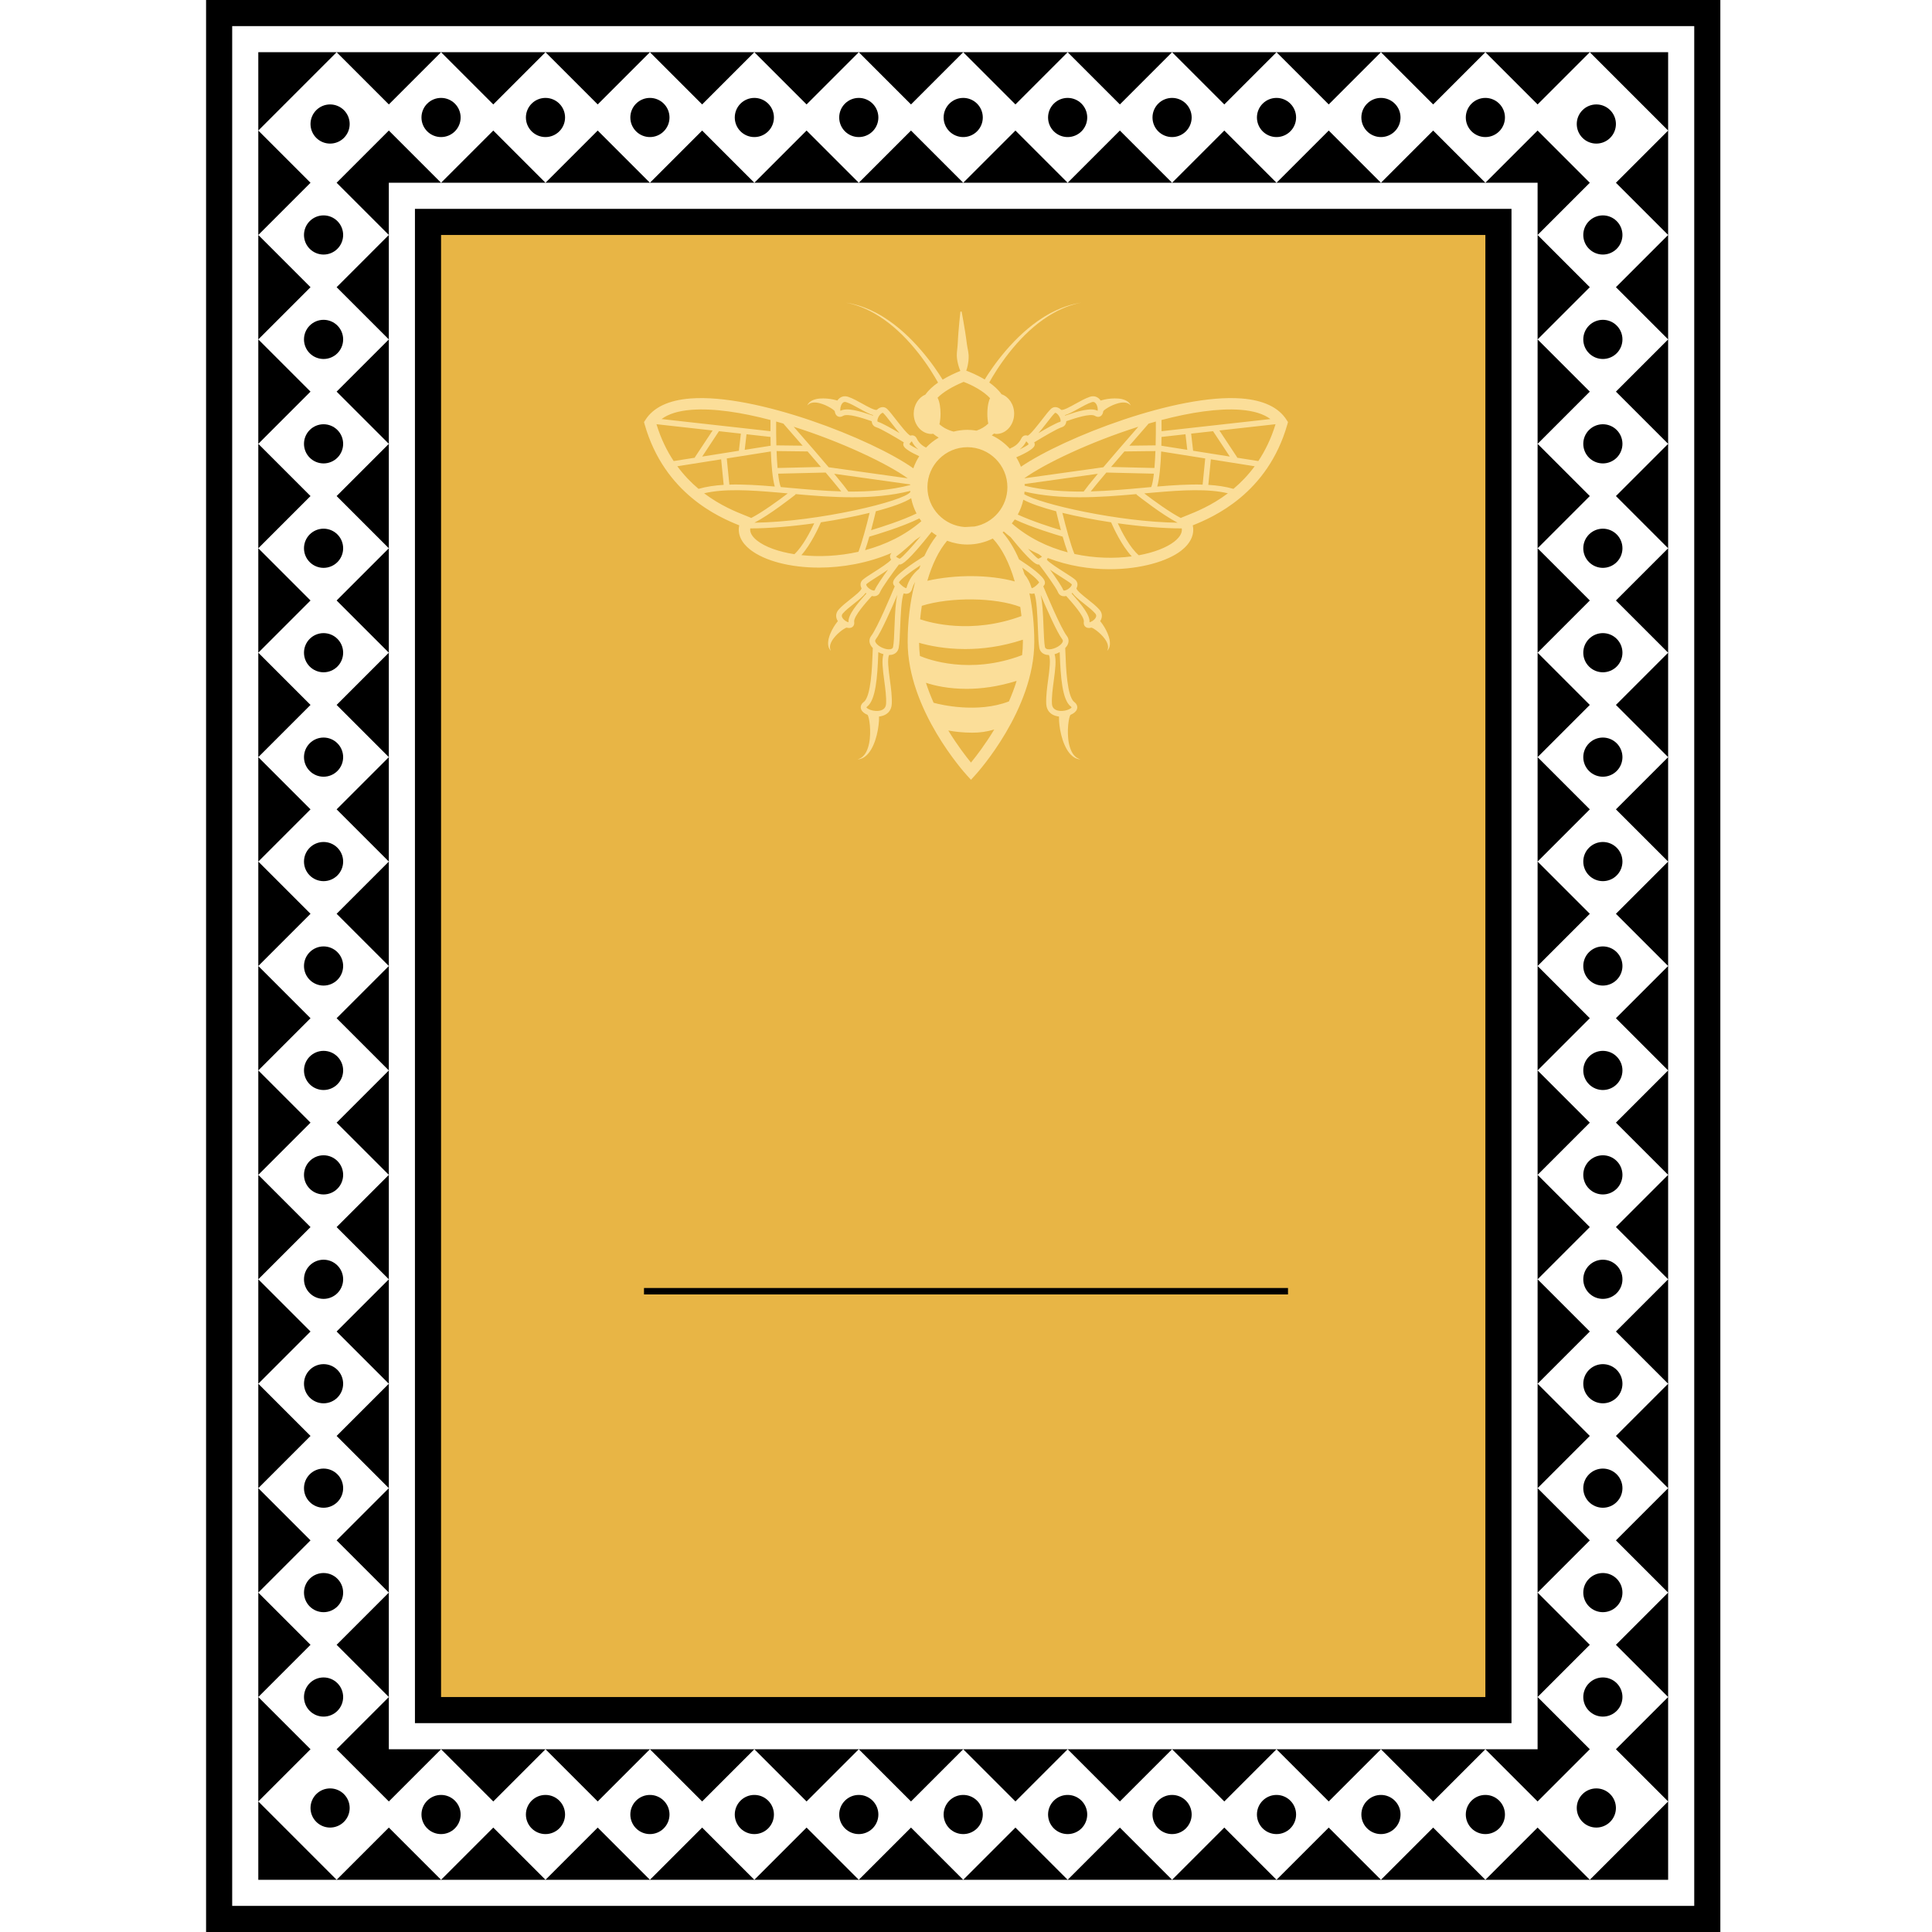 <svg width="300" height="300" viewBox="0 0 300 300" fill="none" xmlns="http://www.w3.org/2000/svg">
<rect x="68" y="36" width="163" height="228" fill="#E8B545"/>
<path d="M32 0V300H267.135V0H32V0ZM36.054 4.054H263.081V295.946H36.054V4.054V4.054ZM64.432 32.432V267.568H234.703V32.432H64.432V32.432ZM68.487 36.486H230.649V263.514H68.487V36.486V36.486Z" fill="black"/>
<path fill-rule="evenodd" clip-rule="evenodd" d="M40.108 8.108V20.27L52.27 8.108H40.108ZM52.27 8.108L60.378 16.216L68.487 8.108H52.27ZM68.487 8.108L76.595 16.216L84.703 8.108H68.487ZM84.703 8.108L92.811 16.216L100.919 8.108H84.703ZM100.919 8.108L109.027 16.216L117.135 8.108H100.919ZM117.135 8.108L125.243 16.216L133.351 8.108H117.135ZM133.351 8.108L141.46 16.216L149.568 8.108H133.351ZM149.568 8.108L157.676 16.216L165.784 8.108H149.568ZM165.784 8.108L173.892 16.216L182 8.108H165.784ZM182 8.108L190.108 16.216L198.216 8.108H182ZM198.216 8.108L206.324 16.216L214.432 8.108H198.216ZM214.432 8.108L222.541 16.216L230.649 8.108H214.432ZM230.649 8.108L238.757 16.216L246.865 8.108H230.649ZM246.865 8.108L259.027 20.27V8.108H246.865ZM259.027 20.27L250.919 28.378L259.027 36.486V20.27ZM259.027 36.486L250.919 44.595L259.027 52.703V36.486ZM259.027 52.703L250.919 60.811L259.027 68.919V52.703ZM259.027 68.919L250.919 77.027L259.027 85.135V68.919ZM259.027 85.135L250.919 93.243L259.027 101.351V85.135ZM259.027 101.351L250.919 109.46L259.027 117.568V101.351ZM259.027 117.568L250.919 125.676L259.027 133.784V117.568ZM259.027 133.784L250.919 141.892L259.027 150V133.784ZM259.027 150L250.919 158.108L259.027 166.216V150ZM259.027 166.216L250.919 174.324L259.027 182.432V166.216ZM259.027 182.432L250.919 190.541L259.027 198.649V182.432ZM259.027 198.649L250.919 206.757L259.027 214.865V198.649ZM259.027 214.865L250.919 222.973L259.027 231.081V214.865ZM259.027 231.081L250.919 239.189L259.027 247.297V231.081V231.081ZM259.027 247.297L250.919 255.405L259.027 263.514V247.297ZM259.027 263.514L250.919 271.622L259.027 279.73V263.514ZM259.027 279.73L246.865 291.892H259.027V279.73ZM246.865 291.892L238.757 283.784L230.649 291.892H246.865ZM230.649 291.892L222.541 283.784L214.432 291.892H230.649ZM214.432 291.892L206.324 283.784L198.216 291.892H214.432ZM198.216 291.892L190.108 283.784L182 291.892H198.216ZM182 291.892L173.892 283.784L165.784 291.892H182ZM165.784 291.892L157.676 283.784L149.568 291.892H165.784ZM149.568 291.892L141.46 283.784L133.351 291.892H149.568ZM133.351 291.892L125.243 283.784L117.135 291.892H133.351ZM117.135 291.892L109.027 283.784L100.919 291.892H117.135ZM100.919 291.892L92.811 283.784L84.703 291.892H100.919ZM84.703 291.892L76.595 283.784L68.487 291.892H84.703ZM68.487 291.892L60.378 283.784L52.27 291.892H68.487ZM52.27 291.892L40.108 279.73V291.892H52.27ZM40.108 279.73L48.216 271.622L40.108 263.514V279.73ZM40.108 263.514L48.216 255.405L40.108 247.297V263.514ZM40.108 247.297L48.216 239.189L40.108 231.081V247.297ZM40.108 231.081L48.216 222.973L40.108 214.865V231.081ZM40.108 214.865L48.216 206.757L40.108 198.649V214.865ZM40.108 198.649L48.216 190.541L40.108 182.432V198.649ZM40.108 182.432L48.216 174.324L40.108 166.216V182.432ZM40.108 166.216L48.216 158.108L40.108 150V166.216ZM40.108 150L48.216 141.892L40.108 133.784V150ZM40.108 133.784L48.216 125.676L40.108 117.568V133.784ZM40.108 117.568L48.216 109.46L40.108 101.351V117.568ZM40.108 101.351L48.216 93.243L40.108 85.135V101.351ZM40.108 85.135L48.216 77.027L40.108 68.919V85.135ZM40.108 68.919L48.216 60.811L40.108 52.703V68.919ZM40.108 52.703L48.216 44.595L40.108 36.486V52.703ZM40.108 36.486L48.216 28.378L40.108 20.27V36.486ZM60.378 20.27L52.27 28.378L60.378 36.486V28.378H68.487L60.378 20.27ZM68.487 28.378H84.703L76.595 20.27L68.487 28.378ZM84.703 28.378H100.919L92.811 20.27L84.703 28.378ZM100.919 28.378H117.135L109.027 20.27L100.919 28.378ZM117.135 28.378H133.351L125.243 20.27L117.135 28.378ZM133.351 28.378H149.568L141.46 20.27L133.351 28.378ZM149.568 28.378H165.784L157.676 20.27L149.568 28.378ZM165.784 28.378H182L173.892 20.27L165.784 28.378ZM182 28.378H198.216L190.108 20.27L182 28.378ZM198.216 28.378H214.432L206.324 20.27L198.216 28.378ZM214.432 28.378H230.649L222.541 20.27L214.432 28.378ZM230.649 28.378H238.757V36.486L246.865 28.378L238.757 20.27L230.649 28.378ZM238.757 36.486V52.703L246.865 44.595L238.757 36.486ZM238.757 52.703V68.919L246.865 60.811L238.757 52.703ZM238.757 68.919V85.135L246.865 77.027L238.757 68.919ZM238.757 85.135V101.351L246.865 93.243L238.757 85.135ZM238.757 101.351V117.568L246.865 109.46L238.757 101.351ZM238.757 117.568V133.784L246.865 125.676L238.757 117.568ZM238.757 133.784V150L246.865 141.892L238.757 133.784ZM238.757 150V166.216L246.865 158.108L238.757 150ZM238.757 166.216V182.432L246.865 174.324L238.757 166.216ZM238.757 182.432V198.649L246.865 190.541L238.757 182.432ZM238.757 198.649V214.865L246.865 206.757L238.757 198.649ZM238.757 214.865V231.081L246.865 222.973L238.757 214.865ZM238.757 231.081V247.297L246.865 239.189L238.757 231.081ZM238.757 247.297V263.514L246.865 255.405L238.757 247.297ZM238.757 263.514V271.622H230.649L238.757 279.73L246.865 271.622L238.757 263.514ZM230.649 271.622H214.432L222.541 279.73L230.649 271.622ZM214.432 271.622H198.216L206.324 279.73L214.432 271.622ZM198.216 271.622H182L190.108 279.73L198.216 271.622ZM182 271.622H165.784L173.892 279.73L182 271.622ZM165.784 271.622H149.568L157.676 279.73L165.784 271.622ZM149.568 271.622H133.351L141.46 279.73L149.568 271.622ZM133.351 271.622H117.135L125.243 279.73L133.351 271.622ZM117.135 271.622H100.919L109.027 279.73L117.135 271.622ZM100.919 271.622H84.703L92.811 279.73L100.919 271.622ZM84.703 271.622H68.487L76.595 279.73L84.703 271.622ZM68.487 271.622H60.378V263.514L52.27 271.622L60.378 279.73L68.487 271.622ZM60.378 263.514V247.297L52.27 255.405L60.378 263.514ZM60.378 247.297V231.081L52.27 239.189L60.378 247.297ZM60.378 231.081V214.865L52.27 222.973L60.378 231.081ZM60.378 214.865V198.649L52.27 206.757L60.378 214.865ZM60.378 198.649V182.432L52.27 190.541L60.378 198.649ZM60.378 182.432V166.216L52.27 174.324L60.378 182.432ZM60.378 166.216V150L52.27 158.108L60.378 166.216ZM60.378 150V133.784L52.27 141.892L60.378 150ZM60.378 133.784V117.568L52.27 125.676L60.378 133.784ZM60.378 117.568V101.351L52.27 109.46L60.378 117.568ZM60.378 101.351V85.135L52.27 93.243L60.378 101.351ZM60.378 85.135V68.919L52.27 77.027L60.378 85.135ZM60.378 68.919V52.703L52.27 60.811L60.378 68.919ZM60.378 52.703V36.486L52.27 44.595L60.378 52.703Z" fill="black"/>
<path d="M68.487 15.203C67.68 15.203 66.907 15.523 66.337 16.093C65.766 16.663 65.446 17.437 65.446 18.243C65.446 19.05 65.766 19.823 66.337 20.393C66.907 20.963 67.68 21.284 68.487 21.284C69.293 21.284 70.066 20.963 70.636 20.393C71.207 19.823 71.527 19.05 71.527 18.243C71.527 17.437 71.207 16.663 70.636 16.093C70.066 15.523 69.293 15.203 68.487 15.203ZM84.703 15.203C83.896 15.203 83.123 15.523 82.553 16.093C81.983 16.663 81.662 17.437 81.662 18.243C81.662 19.05 81.983 19.823 82.553 20.393C83.123 20.963 83.896 21.284 84.703 21.284C85.509 21.284 86.282 20.963 86.853 20.393C87.423 19.823 87.743 19.05 87.743 18.243C87.743 17.437 87.423 16.663 86.853 16.093C86.282 15.523 85.509 15.203 84.703 15.203ZM100.919 15.203C100.113 15.203 99.339 15.523 98.769 16.093C98.199 16.663 97.878 17.437 97.878 18.243C97.878 19.05 98.199 19.823 98.769 20.393C99.339 20.963 100.113 21.284 100.919 21.284C101.725 21.284 102.499 20.963 103.069 20.393C103.639 19.823 103.96 19.05 103.96 18.243C103.96 17.437 103.639 16.663 103.069 16.093C102.499 15.523 101.725 15.203 100.919 15.203ZM117.135 15.203C116.329 15.203 115.555 15.523 114.985 16.093C114.415 16.663 114.095 17.437 114.095 18.243C114.095 19.05 114.415 19.823 114.985 20.393C115.555 20.963 116.329 21.284 117.135 21.284C117.942 21.284 118.715 20.963 119.285 20.393C119.855 19.823 120.176 19.05 120.176 18.243C120.176 17.437 119.855 16.663 119.285 16.093C118.715 15.523 117.942 15.203 117.135 15.203ZM133.351 15.203C132.545 15.203 131.772 15.523 131.201 16.093C130.631 16.663 130.311 17.437 130.311 18.243C130.311 19.05 130.631 19.823 131.201 20.393C131.772 20.963 132.545 21.284 133.351 21.284C134.158 21.284 134.931 20.963 135.501 20.393C136.072 19.823 136.392 19.05 136.392 18.243C136.392 17.437 136.072 16.663 135.501 16.093C134.931 15.523 134.158 15.203 133.351 15.203ZM149.568 15.203C148.761 15.203 147.988 15.523 147.418 16.093C146.847 16.663 146.527 17.437 146.527 18.243C146.527 19.05 146.847 19.823 147.418 20.393C147.988 20.963 148.761 21.284 149.568 21.284C150.374 21.284 151.147 20.963 151.718 20.393C152.288 19.823 152.608 19.05 152.608 18.243C152.608 17.437 152.288 16.663 151.718 16.093C151.147 15.523 150.374 15.203 149.568 15.203ZM165.784 15.203C164.977 15.203 164.204 15.523 163.634 16.093C163.064 16.663 162.743 17.437 162.743 18.243C162.743 19.05 163.064 19.823 163.634 20.393C164.204 20.963 164.977 21.284 165.784 21.284C166.59 21.284 167.364 20.963 167.934 20.393C168.504 19.823 168.824 19.05 168.824 18.243C168.824 17.437 168.504 16.663 167.934 16.093C167.364 15.523 166.59 15.203 165.784 15.203ZM182 15.203C181.194 15.203 180.42 15.523 179.85 16.093C179.28 16.663 178.96 17.437 178.96 18.243C178.96 19.05 179.28 19.823 179.85 20.393C180.42 20.963 181.194 21.284 182 21.284C182.806 21.284 183.58 20.963 184.15 20.393C184.72 19.823 185.041 19.05 185.041 18.243C185.041 17.437 184.72 16.663 184.15 16.093C183.58 15.523 182.806 15.203 182 15.203ZM198.216 15.203C197.41 15.203 196.637 15.523 196.066 16.093C195.496 16.663 195.176 17.437 195.176 18.243C195.176 19.05 195.496 19.823 196.066 20.393C196.637 20.963 197.41 21.284 198.216 21.284C199.023 21.284 199.796 20.963 200.366 20.393C200.936 19.823 201.257 19.05 201.257 18.243C201.257 17.844 201.178 17.448 201.025 17.08C200.873 16.711 200.649 16.375 200.366 16.093C200.084 15.811 199.749 15.587 199.38 15.434C199.011 15.281 198.616 15.203 198.216 15.203V15.203ZM214.432 15.203C213.626 15.203 212.853 15.523 212.283 16.093C211.712 16.663 211.392 17.437 211.392 18.243C211.392 19.05 211.712 19.823 212.283 20.393C212.853 20.963 213.626 21.284 214.432 21.284C215.239 21.284 216.012 20.963 216.582 20.393C217.153 19.823 217.473 19.05 217.473 18.243C217.473 17.437 217.153 16.663 216.582 16.093C216.012 15.523 215.239 15.203 214.432 15.203ZM230.649 15.203C229.842 15.203 229.069 15.523 228.499 16.093C227.929 16.663 227.608 17.437 227.608 18.243C227.608 19.05 227.929 19.823 228.499 20.393C229.069 20.963 229.842 21.284 230.649 21.284C231.455 21.284 232.228 20.963 232.799 20.393C233.369 19.823 233.689 19.05 233.689 18.243C233.689 17.437 233.369 16.663 232.799 16.093C232.228 15.523 231.455 15.203 230.649 15.203ZM51.257 16.216C50.45 16.216 49.677 16.537 49.107 17.107C48.537 17.677 48.216 18.45 48.216 19.257C48.216 19.656 48.295 20.051 48.448 20.42C48.6 20.789 48.825 21.124 49.107 21.407C49.389 21.689 49.724 21.913 50.093 22.066C50.462 22.219 50.858 22.297 51.257 22.297C51.656 22.297 52.051 22.219 52.42 22.066C52.789 21.913 53.124 21.689 53.407 21.407C53.689 21.124 53.913 20.789 54.066 20.42C54.219 20.051 54.297 19.656 54.297 19.257C54.297 18.45 53.977 17.677 53.407 17.107C52.837 16.537 52.063 16.216 51.257 16.216ZM247.878 16.216C247.072 16.216 246.299 16.537 245.728 17.107C245.158 17.677 244.838 18.45 244.838 19.257C244.838 19.656 244.917 20.051 245.069 20.42C245.222 20.789 245.446 21.124 245.728 21.407C246.011 21.689 246.346 21.913 246.715 22.066C247.084 22.219 247.479 22.297 247.878 22.297C248.278 22.297 248.673 22.219 249.042 22.066C249.411 21.913 249.746 21.689 250.028 21.407C250.311 21.124 250.535 20.789 250.688 20.42C250.84 20.051 250.919 19.656 250.919 19.257C250.919 18.45 250.599 17.677 250.028 17.107C249.458 16.537 248.685 16.216 247.878 16.216ZM50.243 33.446C49.437 33.446 48.663 33.766 48.093 34.336C47.523 34.907 47.203 35.68 47.203 36.486C47.203 37.293 47.523 38.066 48.093 38.636C48.663 39.207 49.437 39.527 50.243 39.527C51.05 39.527 51.823 39.207 52.393 38.636C52.964 38.066 53.284 37.293 53.284 36.486C53.284 35.68 52.964 34.907 52.393 34.336C51.823 33.766 51.05 33.446 50.243 33.446ZM248.892 33.446C248.086 33.446 247.312 33.766 246.742 34.336C246.172 34.907 245.851 35.68 245.851 36.486C245.851 37.293 246.172 38.066 246.742 38.636C247.312 39.207 248.086 39.527 248.892 39.527C249.698 39.527 250.472 39.207 251.042 38.636C251.612 38.066 251.933 37.293 251.933 36.486C251.933 35.68 251.612 34.907 251.042 34.336C250.472 33.766 249.698 33.446 248.892 33.446ZM50.243 49.662C49.437 49.662 48.663 49.982 48.093 50.553C47.523 51.123 47.203 51.896 47.203 52.703C47.203 53.509 47.523 54.282 48.093 54.853C48.663 55.423 49.437 55.743 50.243 55.743C51.05 55.743 51.823 55.423 52.393 54.853C52.964 54.282 53.284 53.509 53.284 52.703C53.284 51.896 52.964 51.123 52.393 50.553C51.823 49.982 51.05 49.662 50.243 49.662ZM248.892 49.662C248.086 49.662 247.312 49.982 246.742 50.553C246.172 51.123 245.851 51.896 245.851 52.703C245.851 53.509 246.172 54.282 246.742 54.853C247.312 55.423 248.086 55.743 248.892 55.743C249.698 55.743 250.472 55.423 251.042 54.853C251.612 54.282 251.933 53.509 251.933 52.703C251.933 51.896 251.612 51.123 251.042 50.553C250.472 49.982 249.698 49.662 248.892 49.662ZM50.243 65.878C49.437 65.878 48.663 66.199 48.093 66.769C47.523 67.339 47.203 68.112 47.203 68.919C47.203 69.725 47.523 70.499 48.093 71.069C48.663 71.639 49.437 71.959 50.243 71.959C51.05 71.959 51.823 71.639 52.393 71.069C52.964 70.499 53.284 69.725 53.284 68.919C53.284 68.112 52.964 67.339 52.393 66.769C51.823 66.199 51.05 65.878 50.243 65.878ZM248.892 65.878C248.086 65.878 247.312 66.199 246.742 66.769C246.172 67.339 245.851 68.112 245.851 68.919C245.851 69.725 246.172 70.499 246.742 71.069C247.312 71.639 248.086 71.959 248.892 71.959C249.698 71.959 250.472 71.639 251.042 71.069C251.612 70.499 251.933 69.725 251.933 68.919C251.933 68.112 251.612 67.339 251.042 66.769C250.472 66.199 249.698 65.878 248.892 65.878ZM50.243 82.094C49.437 82.094 48.663 82.415 48.093 82.985C47.523 83.555 47.203 84.329 47.203 85.135C47.203 85.942 47.523 86.715 48.093 87.285C48.663 87.855 49.437 88.176 50.243 88.176C51.05 88.176 51.823 87.855 52.393 87.285C52.964 86.715 53.284 85.942 53.284 85.135C53.284 84.329 52.964 83.555 52.393 82.985C51.823 82.415 51.05 82.094 50.243 82.094ZM248.892 82.094C248.086 82.094 247.312 82.415 246.742 82.985C246.172 83.555 245.851 84.329 245.851 85.135C245.851 85.942 246.172 86.715 246.742 87.285C247.312 87.855 248.086 88.176 248.892 88.176C249.698 88.176 250.472 87.855 251.042 87.285C251.612 86.715 251.933 85.942 251.933 85.135C251.933 84.329 251.612 83.555 251.042 82.985C250.472 82.415 249.698 82.094 248.892 82.094ZM50.243 98.311C49.437 98.311 48.663 98.631 48.093 99.201C47.523 99.772 47.203 100.545 47.203 101.351C47.203 102.158 47.523 102.931 48.093 103.501C48.663 104.071 49.437 104.392 50.243 104.392C51.05 104.392 51.823 104.071 52.393 103.501C52.964 102.931 53.284 102.158 53.284 101.351C53.284 100.545 52.964 99.772 52.393 99.201C51.823 98.631 51.05 98.311 50.243 98.311ZM248.892 98.311C248.086 98.311 247.312 98.631 246.742 99.201C246.172 99.772 245.851 100.545 245.851 101.351C245.851 102.158 246.172 102.931 246.742 103.501C247.312 104.071 248.086 104.392 248.892 104.392C249.698 104.392 250.472 104.071 251.042 103.501C251.612 102.931 251.933 102.158 251.933 101.351C251.933 100.545 251.612 99.772 251.042 99.201C250.472 98.631 249.698 98.311 248.892 98.311ZM50.243 114.527C49.437 114.527 48.663 114.847 48.093 115.418C47.523 115.988 47.203 116.761 47.203 117.567C47.203 118.374 47.523 119.147 48.093 119.717C48.663 120.288 49.437 120.608 50.243 120.608C51.05 120.608 51.823 120.288 52.393 119.717C52.964 119.147 53.284 118.374 53.284 117.567C53.284 116.761 52.964 115.988 52.393 115.418C51.823 114.847 51.05 114.527 50.243 114.527ZM248.892 114.527C248.086 114.527 247.312 114.847 246.742 115.418C246.172 115.988 245.851 116.761 245.851 117.567C245.851 118.374 246.172 119.147 246.742 119.717C247.312 120.288 248.086 120.608 248.892 120.608C249.698 120.608 250.472 120.288 251.042 119.717C251.612 119.147 251.933 118.374 251.933 117.567C251.933 116.761 251.612 115.988 251.042 115.418C250.472 114.847 249.698 114.527 248.892 114.527ZM50.243 130.743C49.437 130.743 48.663 131.064 48.093 131.634C47.523 132.204 47.203 132.977 47.203 133.784C47.203 134.59 47.523 135.364 48.093 135.934C48.663 136.504 49.437 136.824 50.243 136.824C51.05 136.824 51.823 136.504 52.393 135.934C52.964 135.364 53.284 134.59 53.284 133.784C53.284 132.977 52.964 132.204 52.393 131.634C51.823 131.064 51.05 130.743 50.243 130.743ZM248.892 130.743C248.086 130.743 247.312 131.064 246.742 131.634C246.172 132.204 245.851 132.977 245.851 133.784C245.851 134.59 246.172 135.364 246.742 135.934C247.312 136.504 248.086 136.824 248.892 136.824C249.698 136.824 250.472 136.504 251.042 135.934C251.612 135.364 251.933 134.59 251.933 133.784C251.933 132.977 251.612 132.204 251.042 131.634C250.472 131.064 249.698 130.743 248.892 130.743ZM50.243 146.959C49.437 146.959 48.663 147.28 48.093 147.85C47.523 148.42 47.203 149.194 47.203 150C47.203 150.806 47.523 151.58 48.093 152.15C48.663 152.72 49.437 153.04 50.243 153.04C51.05 153.04 51.823 152.72 52.393 152.15C52.964 151.58 53.284 150.806 53.284 150C53.284 149.194 52.964 148.42 52.393 147.85C51.823 147.28 51.05 146.959 50.243 146.959ZM248.892 146.959C248.086 146.959 247.312 147.28 246.742 147.85C246.172 148.42 245.851 149.194 245.851 150C245.851 150.806 246.172 151.58 246.742 152.15C247.312 152.72 248.086 153.04 248.892 153.04C249.698 153.04 250.472 152.72 251.042 152.15C251.612 151.58 251.933 150.806 251.933 150C251.933 149.194 251.612 148.42 251.042 147.85C250.472 147.28 249.698 146.959 248.892 146.959ZM50.243 163.176C49.437 163.176 48.663 163.496 48.093 164.066C47.523 164.636 47.203 165.41 47.203 166.216C47.203 167.023 47.523 167.796 48.093 168.366C48.663 168.936 49.437 169.257 50.243 169.257C51.05 169.257 51.823 168.936 52.393 168.366C52.964 167.796 53.284 167.023 53.284 166.216C53.284 165.41 52.964 164.636 52.393 164.066C51.823 163.496 51.05 163.176 50.243 163.176ZM248.892 163.176C248.086 163.176 247.312 163.496 246.742 164.066C246.172 164.636 245.851 165.41 245.851 166.216C245.851 167.023 246.172 167.796 246.742 168.366C247.312 168.936 248.086 169.257 248.892 169.257C249.698 169.257 250.472 168.936 251.042 168.366C251.612 167.796 251.933 167.023 251.933 166.216C251.933 165.41 251.612 164.636 251.042 164.066C250.472 163.496 249.698 163.176 248.892 163.176ZM50.243 179.392C49.437 179.392 48.663 179.712 48.093 180.282C47.523 180.853 47.203 181.626 47.203 182.432C47.203 183.239 47.523 184.012 48.093 184.582C48.663 185.153 49.437 185.473 50.243 185.473C51.05 185.473 51.823 185.153 52.393 184.582C52.964 184.012 53.284 183.239 53.284 182.432C53.284 181.626 52.964 180.853 52.393 180.282C51.823 179.712 51.05 179.392 50.243 179.392ZM248.892 179.392C248.086 179.392 247.312 179.712 246.742 180.282C246.172 180.853 245.851 181.626 245.851 182.432C245.851 183.239 246.172 184.012 246.742 184.582C247.312 185.153 248.086 185.473 248.892 185.473C249.698 185.473 250.472 185.153 251.042 184.582C251.612 184.012 251.933 183.239 251.933 182.432C251.933 181.626 251.612 180.853 251.042 180.282C250.472 179.712 249.698 179.392 248.892 179.392ZM50.243 195.608C49.437 195.608 48.663 195.928 48.093 196.499C47.523 197.069 47.203 197.842 47.203 198.649C47.203 199.455 47.523 200.228 48.093 200.799C48.663 201.369 49.437 201.689 50.243 201.689C51.05 201.689 51.823 201.369 52.393 200.799C52.964 200.228 53.284 199.455 53.284 198.649C53.284 197.842 52.964 197.069 52.393 196.499C51.823 195.928 51.05 195.608 50.243 195.608ZM248.892 195.608C248.086 195.608 247.312 195.928 246.742 196.499C246.172 197.069 245.851 197.842 245.851 198.649C245.851 199.455 246.172 200.228 246.742 200.799C247.312 201.369 248.086 201.689 248.892 201.689C249.698 201.689 250.472 201.369 251.042 200.799C251.612 200.228 251.933 199.455 251.933 198.649C251.933 197.842 251.612 197.069 251.042 196.499C250.472 195.928 249.698 195.608 248.892 195.608ZM50.243 211.824C49.437 211.824 48.663 212.145 48.093 212.715C47.523 213.285 47.203 214.058 47.203 214.865C47.203 215.671 47.523 216.445 48.093 217.015C48.663 217.585 49.437 217.905 50.243 217.905C51.05 217.905 51.823 217.585 52.393 217.015C52.964 216.445 53.284 215.671 53.284 214.865C53.284 214.058 52.964 213.285 52.393 212.715C51.823 212.145 51.05 211.824 50.243 211.824V211.824ZM248.892 211.824C248.086 211.824 247.312 212.145 246.742 212.715C246.172 213.285 245.851 214.058 245.851 214.865C245.851 215.671 246.172 216.445 246.742 217.015C247.312 217.585 248.086 217.905 248.892 217.905C249.698 217.905 250.472 217.585 251.042 217.015C251.612 216.445 251.933 215.671 251.933 214.865C251.933 214.058 251.612 213.285 251.042 212.715C250.472 212.145 249.698 211.824 248.892 211.824V211.824ZM50.243 228.04C49.437 228.04 48.663 228.361 48.093 228.931C47.523 229.501 47.203 230.275 47.203 231.081C47.203 231.887 47.523 232.661 48.093 233.231C48.663 233.801 49.437 234.122 50.243 234.122C51.05 234.122 51.823 233.801 52.393 233.231C52.964 232.661 53.284 231.887 53.284 231.081C53.284 230.275 52.964 229.501 52.393 228.931C51.823 228.361 51.05 228.04 50.243 228.04ZM248.892 228.04C248.086 228.04 247.312 228.361 246.742 228.931C246.172 229.501 245.851 230.275 245.851 231.081C245.851 231.887 246.172 232.661 246.742 233.231C247.312 233.801 248.086 234.122 248.892 234.122C249.698 234.122 250.472 233.801 251.042 233.231C251.612 232.661 251.933 231.887 251.933 231.081C251.933 230.275 251.612 229.501 251.042 228.931C250.472 228.361 249.698 228.04 248.892 228.04ZM50.243 244.257C49.437 244.257 48.663 244.577 48.093 245.147C47.523 245.717 47.203 246.491 47.203 247.297C47.203 248.104 47.523 248.877 48.093 249.447C48.663 250.017 49.437 250.338 50.243 250.338C51.05 250.338 51.823 250.017 52.393 249.447C52.964 248.877 53.284 248.104 53.284 247.297C53.284 246.491 52.964 245.717 52.393 245.147C51.823 244.577 51.05 244.257 50.243 244.257ZM248.892 244.257C248.086 244.257 247.312 244.577 246.742 245.147C246.172 245.717 245.851 246.491 245.851 247.297C245.851 248.104 246.172 248.877 246.742 249.447C247.312 250.017 248.086 250.338 248.892 250.338C249.698 250.338 250.472 250.017 251.042 249.447C251.612 248.877 251.933 248.104 251.933 247.297C251.933 246.491 251.612 245.717 251.042 245.147C250.472 244.577 249.698 244.257 248.892 244.257ZM50.243 260.473C49.437 260.473 48.663 260.793 48.093 261.363C47.523 261.934 47.203 262.707 47.203 263.513C47.203 264.32 47.523 265.093 48.093 265.663C48.663 266.234 49.437 266.554 50.243 266.554C51.05 266.554 51.823 266.234 52.393 265.663C52.964 265.093 53.284 264.32 53.284 263.513C53.284 262.707 52.964 261.934 52.393 261.363C51.823 260.793 51.05 260.473 50.243 260.473ZM248.892 260.473C248.086 260.473 247.312 260.793 246.742 261.363C246.172 261.934 245.851 262.707 245.851 263.513C245.851 264.32 246.172 265.093 246.742 265.663C247.312 266.234 248.086 266.554 248.892 266.554C249.698 266.554 250.472 266.234 251.042 265.663C251.612 265.093 251.933 264.32 251.933 263.513C251.933 262.707 251.612 261.934 251.042 261.363C250.472 260.793 249.698 260.473 248.892 260.473ZM51.257 277.703C50.45 277.703 49.677 278.023 49.107 278.593C48.537 279.163 48.216 279.937 48.216 280.743C48.216 281.55 48.537 282.323 49.107 282.893C49.677 283.463 50.45 283.784 51.257 283.784C52.063 283.784 52.837 283.463 53.407 282.893C53.977 282.323 54.297 281.55 54.297 280.743C54.297 279.937 53.977 279.163 53.407 278.593C52.837 278.023 52.063 277.703 51.257 277.703ZM247.878 277.703C247.072 277.703 246.299 278.023 245.728 278.593C245.158 279.163 244.838 279.937 244.838 280.743C244.838 281.55 245.158 282.323 245.728 282.893C246.299 283.463 247.072 283.784 247.878 283.784C248.685 283.784 249.458 283.463 250.028 282.893C250.599 282.323 250.919 281.55 250.919 280.743C250.919 279.937 250.599 279.163 250.028 278.593C249.458 278.023 248.685 277.703 247.878 277.703ZM68.487 278.716C67.68 278.716 66.907 279.036 66.337 279.607C65.766 280.177 65.446 280.95 65.446 281.757C65.446 282.563 65.766 283.336 66.337 283.907C66.907 284.477 67.68 284.797 68.487 284.797C69.293 284.797 70.066 284.477 70.636 283.907C71.207 283.336 71.527 282.563 71.527 281.757C71.527 280.95 71.207 280.177 70.636 279.607C70.066 279.036 69.293 278.716 68.487 278.716ZM84.703 278.716C83.896 278.716 83.123 279.036 82.553 279.607C81.983 280.177 81.662 280.95 81.662 281.757C81.662 282.563 81.983 283.336 82.553 283.907C83.123 284.477 83.896 284.797 84.703 284.797C85.509 284.797 86.282 284.477 86.853 283.907C87.423 283.336 87.743 282.563 87.743 281.757C87.743 280.95 87.423 280.177 86.853 279.607C86.282 279.036 85.509 278.716 84.703 278.716ZM100.919 278.716C100.113 278.716 99.339 279.036 98.769 279.607C98.199 280.177 97.878 280.95 97.878 281.757C97.878 282.563 98.199 283.336 98.769 283.907C99.339 284.477 100.113 284.797 100.919 284.797C101.725 284.797 102.499 284.477 103.069 283.907C103.639 283.336 103.96 282.563 103.96 281.757C103.96 280.95 103.639 280.177 103.069 279.607C102.499 279.036 101.725 278.716 100.919 278.716ZM117.135 278.716C116.329 278.716 115.555 279.036 114.985 279.607C114.415 280.177 114.095 280.95 114.095 281.757C114.095 282.563 114.415 283.336 114.985 283.907C115.555 284.477 116.329 284.797 117.135 284.797C117.942 284.797 118.715 284.477 119.285 283.907C119.855 283.336 120.176 282.563 120.176 281.757C120.176 280.95 119.855 280.177 119.285 279.607C118.715 279.036 117.942 278.716 117.135 278.716ZM133.351 278.716C132.545 278.716 131.772 279.036 131.201 279.607C130.631 280.177 130.311 280.95 130.311 281.757C130.311 282.563 130.631 283.336 131.201 283.907C131.772 284.477 132.545 284.797 133.351 284.797C134.158 284.797 134.931 284.477 135.501 283.907C136.072 283.336 136.392 282.563 136.392 281.757C136.392 280.95 136.072 280.177 135.501 279.607C134.931 279.036 134.158 278.716 133.351 278.716ZM149.568 278.716C148.761 278.716 147.988 279.036 147.418 279.607C146.847 280.177 146.527 280.95 146.527 281.757C146.527 282.563 146.847 283.336 147.418 283.907C147.988 284.477 148.761 284.797 149.568 284.797C150.374 284.797 151.147 284.477 151.718 283.907C152.288 283.336 152.608 282.563 152.608 281.757C152.608 280.95 152.288 280.177 151.718 279.607C151.147 279.036 150.374 278.716 149.568 278.716ZM165.784 278.716C164.977 278.716 164.204 279.036 163.634 279.607C163.064 280.177 162.743 280.95 162.743 281.757C162.743 282.563 163.064 283.336 163.634 283.907C164.204 284.477 164.977 284.797 165.784 284.797C166.59 284.797 167.364 284.477 167.934 283.907C168.504 283.336 168.824 282.563 168.824 281.757C168.824 280.95 168.504 280.177 167.934 279.607C167.364 279.036 166.59 278.716 165.784 278.716ZM182 278.716C181.194 278.716 180.42 279.036 179.85 279.607C179.28 280.177 178.96 280.95 178.96 281.757C178.96 282.563 179.28 283.336 179.85 283.907C180.42 284.477 181.194 284.797 182 284.797C182.806 284.797 183.58 284.477 184.15 283.907C184.72 283.336 185.041 282.563 185.041 281.757C185.041 280.95 184.72 280.177 184.15 279.607C183.58 279.036 182.806 278.716 182 278.716ZM198.216 278.716C197.41 278.716 196.637 279.036 196.066 279.607C195.496 280.177 195.176 280.95 195.176 281.757C195.176 282.563 195.496 283.336 196.066 283.907C196.637 284.477 197.41 284.797 198.216 284.797C198.616 284.797 199.011 284.719 199.38 284.566C199.749 284.413 200.084 284.189 200.366 283.907C200.649 283.624 200.873 283.289 201.025 282.92C201.178 282.551 201.257 282.156 201.257 281.757C201.257 281.357 201.178 280.962 201.025 280.593C200.873 280.224 200.649 279.889 200.366 279.607C200.084 279.324 199.749 279.1 199.38 278.948C199.011 278.795 198.616 278.716 198.216 278.716V278.716ZM214.432 278.716C213.626 278.716 212.853 279.036 212.283 279.607C211.712 280.177 211.392 280.95 211.392 281.757C211.392 282.563 211.712 283.336 212.283 283.907C212.853 284.477 213.626 284.797 214.432 284.797C215.239 284.797 216.012 284.477 216.582 283.907C217.153 283.336 217.473 282.563 217.473 281.757C217.473 280.95 217.153 280.177 216.582 279.607C216.012 279.036 215.239 278.716 214.432 278.716ZM230.649 278.716C229.842 278.716 229.069 279.036 228.499 279.607C227.929 280.177 227.608 280.95 227.608 281.757C227.608 282.563 227.929 283.336 228.499 283.907C229.069 284.477 229.842 284.797 230.649 284.797C231.455 284.797 232.228 284.477 232.799 283.907C233.369 283.336 233.689 282.563 233.689 281.757C233.689 280.95 233.369 280.177 232.799 279.607C232.228 279.036 231.455 278.716 230.649 278.716Z" fill="black"/>
<path d="M191.528 75.911C190.34 75.566 189.031 75.374 187.629 75.289L188.02 71.323L194.826 72.4C193.796 73.8 192.667 74.955 191.528 75.911M184.277 80.045C184.076 80.126 183.899 80.196 183.749 80.259L183.345 80.427C181.666 79.566 179.166 77.754 177.678 76.615C178.206 76.567 178.73 76.52 179.251 76.474L179.276 76.496C179.282 76.489 179.288 76.478 179.294 76.471C183.557 76.098 187.544 75.861 190.668 76.598C188.135 78.509 185.671 79.491 184.277 80.045M182.329 84.11C181.146 85.03 179.2 85.788 176.835 86.221C175.435 85.047 174.146 82.504 173.568 81.256C177.023 81.741 180.53 82.047 183.504 82.051C183.577 82.54 183.424 83.258 182.329 84.11ZM166.837 86.019C166.276 84.706 165.489 81.805 164.966 79.633C167.233 80.189 169.845 80.698 172.53 81.104C172.889 81.932 174.165 84.727 175.74 86.393C173.062 86.75 169.954 86.695 166.837 86.019M161.8 86.435C161.702 86.526 161.499 86.658 161.225 86.759C160.955 86.611 160.361 86.017 159.631 85.205C160.177 85.512 160.733 85.79 161.294 86.048C161.474 86.191 161.645 86.322 161.8 86.435ZM157.571 90.286C153.603 89.207 148.366 89.202 143.993 90.185C144.745 87.618 145.798 85.458 147.071 83.967C148.052 84.34 149.111 84.553 150.22 84.553C151.636 84.553 152.971 84.213 154.161 83.622C155.579 85.119 156.754 87.46 157.571 90.286M161.356 90.446C160.877 91.052 160.333 91.357 160.209 91.319C160.208 91.319 160.174 91.291 160.142 91.178C159.933 90.442 159.579 89.779 159.093 89.188C158.982 88.833 158.864 88.487 158.741 88.147C160.112 89.121 161.166 90.035 161.356 90.446M164.948 99.796C164.574 100.408 163.386 100.938 162.675 100.812C162.356 100.753 162.282 100.586 162.252 100.431C162.136 99.823 162.089 98.624 162.04 97.356C161.951 95.096 161.862 93.401 161.589 92.35C162.436 94.346 164.117 98.193 164.953 99.281C165.038 99.392 165.104 99.54 164.948 99.796M164.565 101.629C164.688 105.002 164.932 108.686 166.272 109.702C166.373 109.778 166.392 109.825 166.395 109.825C166.356 110.021 165.549 110.451 164.624 110.391C164.609 110.39 164.594 110.387 164.579 110.387L164.565 110.381C164.565 110.381 164.564 110.384 164.564 110.385C164.019 110.336 163.389 110.102 163.345 109.281C163.288 108.223 163.465 106.904 163.636 105.628C163.858 103.975 164.047 102.511 163.755 101.584C164.028 101.507 164.298 101.398 164.55 101.263C164.556 101.378 164.56 101.5 164.565 101.629M150.772 118.411C149.998 117.467 148.635 115.705 147.248 113.43C148.229 113.614 149.496 113.77 150.993 113.77C152.185 113.77 153.209 113.622 154.388 113.278C152.97 115.626 151.564 117.446 150.772 118.411M158.615 95.66C150.862 98.531 144.421 96.691 142.876 96.162C142.944 95.451 143.033 94.753 143.14 94.07C147.575 92.674 154.589 92.759 158.429 94.246C158.499 94.712 158.562 95.182 158.615 95.66ZM157.861 105.722C157.524 106.822 157.115 107.89 156.666 108.915C151.784 110.794 146.008 109.421 144.972 109.125C144.527 108.13 144.122 107.091 143.78 106.021C145.136 106.473 147.261 106.963 150.115 106.963C152.352 106.963 154.965 106.633 157.861 105.722M158.836 99.671C158.836 100.359 158.79 101.046 158.711 101.729C150.577 104.825 144.043 102.376 142.848 101.858C142.765 101.181 142.718 100.5 142.713 99.817C144.218 100.248 146.725 100.785 149.887 100.785C152.491 100.785 155.538 100.419 158.829 99.332C158.831 99.445 158.836 99.557 158.836 99.671ZM140.793 91.178C140.763 91.288 140.729 91.317 140.73 91.317C140.6 91.358 140.058 91.052 139.579 90.446C139.79 89.99 141.246 88.878 142.934 87.769C142.865 87.949 142.794 88.125 142.729 88.31C141.767 89.091 141.115 90.051 140.793 91.178ZM138.896 97.356C138.846 98.624 138.8 99.823 138.683 100.431C138.653 100.586 138.58 100.753 138.26 100.812C137.547 100.938 136.361 100.408 135.988 99.796C135.832 99.54 135.898 99.392 135.983 99.281C136.819 98.193 138.5 94.346 139.347 92.35C139.074 93.401 138.984 95.096 138.896 97.356ZM137.59 109.281C137.546 110.102 136.918 110.336 136.372 110.385C136.372 110.384 136.371 110.381 136.371 110.381L136.356 110.387C136.342 110.387 136.326 110.39 136.312 110.391C135.381 110.451 134.578 110.02 134.541 109.833C134.541 109.832 134.556 109.783 134.663 109.702C136.003 108.686 136.248 105.002 136.371 101.629C136.376 101.5 136.38 101.378 136.385 101.263C136.638 101.398 136.908 101.507 137.181 101.584C136.889 102.511 137.078 103.975 137.299 105.628C137.471 106.904 137.648 108.223 137.59 109.281M139.71 86.759C139.435 86.657 139.232 86.524 139.134 86.433C140.006 85.812 141.419 84.532 142.112 83.87C142.401 83.678 142.685 83.48 142.964 83.275C141.551 84.982 140.169 86.508 139.71 86.759M124.437 86.201C125.93 84.52 127.125 81.902 127.47 81.104C130.155 80.698 132.767 80.189 135.034 79.633C134.553 81.633 133.847 84.251 133.3 85.68C130.216 86.372 127.124 86.493 124.437 86.201M116.499 82.051C119.473 82.047 122.979 81.741 126.433 81.256C125.88 82.449 124.678 84.823 123.352 86.057C120.873 85.67 118.824 84.924 117.59 83.965C116.588 83.184 116.436 82.515 116.499 82.051M109.332 76.598C112.456 75.86 116.443 76.098 120.706 76.471C120.712 76.478 120.718 76.489 120.724 76.496L120.749 76.474C121.271 76.52 121.794 76.567 122.322 76.615C120.834 77.754 118.335 79.566 116.655 80.427L116.252 80.259C116.101 80.196 115.924 80.126 115.723 80.045C114.329 79.491 111.865 78.509 109.332 76.598M105.174 72.4L111.979 71.323L112.372 75.289C110.97 75.374 109.661 75.566 108.472 75.911C107.334 74.955 106.205 73.8 105.174 72.4M107.339 63.639C110.823 63.364 115.185 64.044 119.641 65.218C119.636 65.666 119.631 66.264 119.634 66.956L102.732 65.07C103.784 64.278 105.322 63.796 107.339 63.639ZM145.875 65.877C145.984 65.399 146.045 64.832 146.045 64.231C146.045 63.321 145.912 62.376 145.586 61.761C146.414 60.913 147.799 60.058 149.633 59.296C150.991 59.805 152.744 60.742 153.736 61.83C153.678 61.948 153.623 62.077 153.574 62.233C153.406 62.767 153.313 63.476 153.313 64.231C153.313 64.757 153.359 65.294 153.459 65.774C152.977 66.242 152.354 66.619 151.638 66.869C151.176 66.794 150.704 66.745 150.22 66.745C149.48 66.745 148.764 66.846 148.076 67.017C147.211 66.797 146.452 66.399 145.875 65.877M141.485 77.362C141.65 78.201 141.935 78.996 142.317 79.734C140.045 80.84 136.737 81.885 135.263 82.328C135.589 81.113 135.86 79.992 136.001 79.388C138.49 78.734 140.459 78.03 141.485 77.362ZM119.667 69.213L115.638 69.85L115.918 67.431L119.64 67.846C119.645 68.283 119.654 68.743 119.667 69.213ZM124.631 69.206L120.555 69.157C120.52 67.878 120.511 66.59 120.522 65.455C120.894 65.558 121.266 65.665 121.639 65.775C122.542 66.803 123.578 67.991 124.631 69.206M128.678 72.555C127.402 71.045 125.65 69.012 123.242 66.263C130.682 68.613 137.804 71.999 140.957 74.275L128.678 72.555ZM120.585 70.041L125.403 70.099C126.112 70.92 126.813 71.738 127.472 72.51L120.739 72.67C120.67 71.863 120.62 70.965 120.585 70.041M131.725 76.325C131.386 75.849 130.743 75.024 129.527 73.566L141.337 75.221C141.337 75.253 141.335 75.285 141.333 75.318C138.247 76.12 134.98 76.359 131.725 76.325M111.624 66.952L115.04 67.333L114.733 69.993L109.036 70.895L111.636 66.959L111.624 66.952ZM110.654 66.844L107.88 71.04L107.925 71.07L104.61 71.594C103.548 69.995 102.619 68.107 101.935 65.87L110.654 66.844ZM113.256 75.249L112.854 71.186L119.696 70.103C119.775 72.165 119.948 74.287 120.302 75.549C117.823 75.338 115.441 75.184 113.256 75.249ZM121.237 75.63C121.066 75.206 120.931 74.471 120.826 73.552L128.177 73.378L128.213 73.382C129.227 74.581 130.085 75.614 130.629 76.305C127.855 76.227 125.106 75.979 122.505 75.744C122.081 75.706 121.658 75.668 121.237 75.63M117.147 81.166C119.569 79.909 123.068 77.161 123.548 76.782L123.5 76.721C126.336 76.975 129.322 77.215 132.32 77.215C135.368 77.215 138.424 76.96 141.346 76.226C141.349 76.282 141.35 76.339 141.355 76.395C140.46 77.804 127.083 81.03 117.147 81.166M134.33 85.428C134.552 84.796 134.775 84.068 134.985 83.333C136.023 83.032 140.062 81.827 142.763 80.499C142.86 80.648 142.965 80.791 143.07 80.933C140.501 83.153 137.445 84.595 134.33 85.428M156.429 75.649C156.429 78.691 154.229 81.224 151.338 81.753L149.824 81.838C146.585 81.632 144.011 78.939 144.011 75.649C144.011 72.225 146.797 69.44 150.22 69.44C153.644 69.44 156.429 72.225 156.429 75.649M192.661 63.639C194.678 63.796 196.217 64.278 197.269 65.07L180.367 66.956C180.369 66.265 180.365 65.667 180.359 65.219C184.816 64.046 189.178 63.366 192.661 63.639ZM189.346 66.844L198.065 65.87C197.382 68.107 196.452 69.995 195.39 71.594L192.076 71.07L192.12 71.04L189.346 66.844ZM185.267 69.993L184.96 67.333L188.376 66.952L188.364 66.959L190.965 70.895L185.267 69.993ZM158.04 79.903C158.431 79.187 158.721 78.41 158.904 77.593C160 78.191 161.795 78.809 163.998 79.388C164.141 79.992 164.411 81.113 164.738 82.328C163.338 81.908 160.29 80.946 158.04 79.903ZM157.115 81.275C157.277 81.076 157.429 80.872 157.574 80.661C160.263 81.923 164.019 83.044 165.016 83.333C165.265 84.206 165.533 85.068 165.794 85.771C162.727 84.966 159.701 83.532 157.115 81.275ZM171.323 72.555L159.043 74.275C162.196 72 169.316 68.615 176.756 66.265C174.35 69.013 172.599 71.046 171.323 72.555ZM179.445 69.157L175.37 69.206C176.421 67.992 177.457 66.805 178.359 65.777C178.732 65.667 179.105 65.56 179.478 65.457C179.489 66.591 179.48 67.879 179.445 69.157M159.113 75.429C159.111 75.339 159.104 75.25 159.1 75.159L170.473 73.566C169.257 75.024 168.614 75.849 168.276 76.325C165.176 76.357 162.067 76.142 159.113 75.429M179.261 72.67L172.528 72.51C173.187 71.738 173.889 70.92 174.598 70.099L179.416 70.041C179.381 70.965 179.33 71.863 179.261 72.67M184.082 67.431L184.361 69.85L180.334 69.213C180.346 68.743 180.355 68.283 180.36 67.846L184.082 67.431ZM159.05 76.741C159.067 76.607 159.079 76.472 159.089 76.336C161.879 76.988 164.784 77.215 167.68 77.215C170.677 77.215 173.664 76.975 176.501 76.721L176.453 76.782C176.932 77.162 180.433 79.911 182.855 81.167C173.663 81.044 161.529 78.272 159.05 76.741M177.495 75.744C174.894 75.98 172.145 76.227 169.371 76.305C169.915 75.614 170.773 74.581 171.788 73.382L171.823 73.378L179.174 73.552C179.07 74.471 178.935 75.206 178.764 75.63C178.342 75.668 177.92 75.706 177.495 75.744M179.698 75.549C180.053 74.287 180.225 72.165 180.305 70.103L187.146 71.186L186.744 75.249C184.559 75.184 182.177 75.338 179.698 75.549M164.754 89.581C165.438 90.017 166.085 90.429 166.376 90.683C166.416 90.717 166.45 90.747 166.406 90.869C166.27 91.242 165.643 91.693 165.248 91.701C165.142 91.704 165.124 91.672 165.109 91.634C164.848 90.996 163.872 89.59 163.044 88.453C163.499 88.775 164.067 89.145 164.754 89.581M168.313 93.72C168.958 94.229 169.625 94.756 170.063 95.26C170.191 95.407 170.312 95.617 170.115 95.947C169.883 96.334 169.418 96.579 169.18 96.624C169.291 95.508 167.884 93.816 166.4 92.162C166.445 92.131 166.486 92.098 166.528 92.065C166.876 92.579 167.535 93.105 168.313 93.72M135.827 91.634C135.811 91.672 135.793 91.704 135.687 91.701C135.293 91.693 134.665 91.242 134.53 90.869C134.486 90.747 134.52 90.717 134.56 90.683C134.851 90.429 135.498 90.017 136.182 89.581C136.868 89.145 137.436 88.775 137.892 88.453C137.064 89.59 136.088 90.995 135.827 91.634M131.756 96.624C131.518 96.579 131.053 96.334 130.821 95.947C130.624 95.617 130.745 95.407 130.873 95.26C131.311 94.756 131.977 94.229 132.623 93.72C133.401 93.105 134.06 92.579 134.408 92.065C134.45 92.098 134.491 92.131 134.536 92.162C133.052 93.816 131.645 95.508 131.756 96.624M141.199 68.978C141.336 68.756 141.483 68.599 141.581 68.525C141.827 69.023 142.172 69.449 142.613 69.797C141.944 69.474 141.409 69.172 141.199 68.978ZM136.323 65.495C136.283 65.483 136.251 65.474 136.243 65.363C136.214 64.969 136.604 64.302 136.963 64.133C137.009 64.111 137.042 64.102 137.067 64.102C137.107 64.102 137.128 64.123 137.152 64.145C137.432 64.412 137.901 65.016 138.399 65.657C138.898 66.3 139.319 66.831 139.682 67.255C138.473 66.537 136.983 65.696 136.323 65.495M135.387 64.48C133.552 63.855 131.515 63.238 130.496 63.792C130.447 63.554 130.495 63.031 130.763 62.668C130.991 62.361 131.232 62.391 131.417 62.453C132.05 62.664 132.792 63.077 133.51 63.477C134.305 63.92 134.995 64.305 135.574 64.461C135.563 64.485 135.55 64.508 135.54 64.532C135.489 64.514 135.442 64.499 135.387 64.48M159.357 68.526C159.454 68.601 159.601 68.757 159.736 68.978C159.527 69.173 158.99 69.474 158.32 69.799C158.755 69.454 159.101 69.031 159.357 68.526ZM162.537 65.657C163.034 65.016 163.504 64.412 163.784 64.145C163.807 64.123 163.829 64.102 163.868 64.102C163.894 64.102 163.927 64.111 163.973 64.133C164.331 64.302 164.722 64.969 164.693 65.363C164.685 65.474 164.653 65.483 164.614 65.495C163.953 65.696 162.463 66.537 161.254 67.255C161.617 66.831 162.038 66.3 162.537 65.657M167.426 63.477C168.144 63.077 168.886 62.664 169.519 62.453C169.704 62.391 169.945 62.361 170.173 62.668C170.441 63.031 170.489 63.554 170.44 63.792C169.421 63.238 167.384 63.855 165.549 64.48C165.494 64.499 165.447 64.514 165.396 64.532C165.386 64.508 165.373 64.485 165.362 64.461C165.941 64.304 166.631 63.92 167.426 63.477M199.788 65.212C198.555 63.266 196.204 62.143 192.799 61.876C182.803 61.095 165.22 67.924 158.529 72.477C158.333 71.964 158.091 71.475 157.807 71.013C159.078 70.46 160.425 69.764 160.631 69.222C160.695 69.054 160.686 68.877 160.608 68.726C160.604 68.718 160.594 68.701 160.588 68.689C161.91 67.88 164.14 66.563 164.87 66.341C165.284 66.216 165.54 65.882 165.574 65.428C165.574 65.42 165.573 65.412 165.573 65.404C165.655 65.377 165.739 65.349 165.834 65.317C166.873 64.962 169.304 64.134 170.035 64.579C170.399 64.801 170.773 64.774 171.036 64.51C171.194 64.35 171.281 64.115 171.316 63.852C171.335 63.83 171.354 63.809 171.383 63.777C171.4 63.759 171.394 63.737 171.477 63.679C171.541 63.625 171.617 63.566 171.711 63.503C172.078 63.25 172.639 62.941 173.231 62.739C173.38 62.683 173.529 62.641 173.679 62.604C173.83 62.558 173.974 62.547 174.122 62.518C174.262 62.511 174.408 62.489 174.538 62.5C174.668 62.512 174.8 62.515 174.907 62.553C174.964 62.569 175.019 62.583 175.071 62.597C175.12 62.618 175.162 62.645 175.206 62.666C175.293 62.71 175.371 62.75 175.418 62.804C175.526 62.904 175.587 62.961 175.587 62.961C175.587 62.961 175.547 62.886 175.475 62.755C175.444 62.682 175.382 62.614 175.305 62.537C175.267 62.498 175.228 62.453 175.182 62.411C175.131 62.377 175.078 62.34 175.022 62.302C174.91 62.216 174.774 62.165 174.628 62.101C174.481 62.037 174.321 62.006 174.153 61.959C173.988 61.936 173.809 61.893 173.633 61.886C173.455 61.871 173.272 61.861 173.092 61.865C172.729 61.863 172.371 61.902 172.031 61.947C171.695 62.001 171.38 62.061 171.106 62.141C171.039 62.158 170.981 62.18 170.918 62.2C170.516 61.617 169.897 61.396 169.24 61.615C168.528 61.851 167.749 62.286 166.996 62.705C166.242 63.126 165.11 63.759 164.779 63.641C164.644 63.513 164.5 63.405 164.351 63.334C163.927 63.133 163.499 63.197 163.175 63.505C162.847 63.817 162.38 64.418 161.839 65.115C161.179 65.965 159.95 67.547 159.58 67.643L159.58 67.653C159.489 67.62 159.394 67.598 159.295 67.598H159.283C158.985 67.602 158.73 67.784 158.582 68.094C158.114 69.079 157.259 69.452 156.979 69.574C156.908 69.605 156.853 69.634 156.802 69.673C156.017 68.81 155.069 68.103 154.002 67.6C154.129 67.508 154.253 67.415 154.371 67.315C154.476 67.36 154.592 67.385 154.716 67.385C156.239 67.385 157.477 65.97 157.477 64.231C157.477 62.807 156.647 61.603 155.512 61.212C155.017 60.508 154.333 59.899 153.611 59.39C153.879 58.908 154.278 58.225 154.794 57.427C155.826 55.832 157.351 53.785 159.163 52.001C159.616 51.556 160.084 51.125 160.562 50.723C161.041 50.322 161.526 49.94 162.015 49.6C162.258 49.427 162.499 49.261 162.744 49.111C162.985 48.955 163.224 48.807 163.464 48.676C163.936 48.399 164.402 48.172 164.837 47.975C165.271 47.775 165.682 47.621 166.049 47.492C166.416 47.362 166.746 47.279 167.013 47.195C167.559 47.071 167.871 47 167.871 47C167.871 47 167.556 47.057 167.004 47.158C166.733 47.23 166.398 47.3 166.024 47.414C165.65 47.528 165.23 47.665 164.783 47.847C164.336 48.027 163.855 48.237 163.366 48.496C163.118 48.618 162.869 48.757 162.619 48.905C162.364 49.045 162.113 49.204 161.859 49.368C161.347 49.691 160.841 50.057 160.336 50.443C159.833 50.831 159.34 51.248 158.86 51.68C156.941 53.413 155.3 55.427 154.178 57.008C153.628 57.781 153.2 58.447 152.903 58.929C151.686 58.19 150.502 57.729 150.042 57.564C150.12 57.334 150.198 57.068 150.262 56.764C150.357 56.293 150.438 55.743 150.411 55.159C150.376 54.576 150.202 53.959 150.126 53.337C150.041 52.717 149.964 52.096 149.867 51.514C149.781 50.933 149.683 50.391 149.602 49.927C149.444 48.996 149.314 48.378 149.315 48.378L149.138 48.384C149.138 48.384 149.057 49.011 148.972 49.95C148.926 50.421 148.871 50.968 148.829 51.555C148.778 52.142 148.75 52.767 148.713 53.392C148.685 54.017 148.56 54.646 148.57 55.23C148.589 55.815 148.712 56.356 148.843 56.819C148.93 57.115 149.027 57.374 149.123 57.595C148.211 57.968 147.254 58.419 146.37 58.951C146.072 58.468 145.638 57.792 145.081 57.008C143.959 55.427 142.318 53.413 140.399 51.68C139.919 51.248 139.425 50.831 138.922 50.443C138.418 50.057 137.911 49.691 137.399 49.368C137.146 49.204 136.894 49.045 136.64 48.905C136.389 48.757 136.141 48.618 135.893 48.496C135.403 48.237 134.923 48.027 134.476 47.847C134.029 47.665 133.609 47.528 133.235 47.414C132.86 47.3 132.525 47.23 132.255 47.158C131.703 47.057 131.388 47 131.388 47C131.388 47 131.7 47.071 132.246 47.195C132.513 47.279 132.843 47.362 133.209 47.492C133.577 47.621 133.987 47.775 134.422 47.975C134.857 48.172 135.323 48.399 135.795 48.676C136.035 48.807 136.274 48.955 136.514 49.111C136.759 49.261 137.001 49.427 137.243 49.6C137.733 49.94 138.217 50.322 138.697 50.723C139.175 51.125 139.643 51.556 140.095 52.001C141.908 53.785 143.434 55.832 144.465 57.427C144.982 58.225 145.38 58.909 145.649 59.391C145.652 59.398 145.655 59.404 145.66 59.41C144.869 59.958 144.183 60.578 143.696 61.271C142.639 61.714 141.881 62.871 141.881 64.231C141.881 65.97 143.12 67.385 144.642 67.385C144.72 67.385 144.804 67.372 144.89 67.347C145.158 67.571 145.451 67.771 145.762 67.954C145.035 68.376 144.374 68.897 143.796 69.501C143.431 69.326 142.754 68.934 142.353 68.094C142.206 67.784 141.951 67.602 141.653 67.598H141.641C141.55 67.598 141.463 67.615 141.378 67.643C140.975 67.534 139.754 65.961 139.097 65.115C138.556 64.418 138.089 63.817 137.761 63.505C137.436 63.197 137.008 63.134 136.585 63.334C136.435 63.405 136.292 63.513 136.157 63.641C135.828 63.76 134.693 63.126 133.94 62.705C133.187 62.286 132.408 61.851 131.696 61.615C131.039 61.395 130.42 61.617 130.017 62.2C129.955 62.18 129.897 62.158 129.83 62.141C129.555 62.061 129.24 62.001 128.904 61.947C128.565 61.902 128.207 61.863 127.843 61.865C127.663 61.861 127.481 61.871 127.303 61.886C127.127 61.893 126.948 61.936 126.783 61.959C126.615 62.006 126.455 62.037 126.308 62.101C126.162 62.165 126.026 62.216 125.914 62.302C125.858 62.34 125.804 62.377 125.754 62.411C125.708 62.453 125.669 62.498 125.631 62.537C125.554 62.614 125.491 62.682 125.46 62.755C125.389 62.886 125.348 62.961 125.348 62.961C125.348 62.961 125.41 62.904 125.518 62.804C125.564 62.75 125.643 62.71 125.729 62.666C125.773 62.645 125.816 62.618 125.865 62.597C125.917 62.583 125.972 62.569 126.029 62.553C126.136 62.515 126.268 62.512 126.398 62.5C126.527 62.489 126.674 62.511 126.814 62.518C126.961 62.547 127.106 62.558 127.257 62.604C127.406 62.641 127.556 62.683 127.704 62.739C128.297 62.941 128.858 63.25 129.224 63.503C129.318 63.566 129.395 63.625 129.458 63.679C129.542 63.737 129.536 63.759 129.554 63.777C129.582 63.809 129.601 63.83 129.62 63.852C129.655 64.115 129.742 64.35 129.9 64.51C130.163 64.774 130.536 64.8 130.901 64.579C131.629 64.135 134.063 64.962 135.102 65.317C135.196 65.349 135.281 65.377 135.363 65.404C135.363 65.412 135.361 65.42 135.362 65.428C135.396 65.882 135.652 66.216 136.066 66.341C136.796 66.563 139.026 67.88 140.348 68.689C140.342 68.701 140.332 68.718 140.327 68.726C140.249 68.877 140.241 69.054 140.305 69.222C140.49 69.709 141.595 70.319 142.739 70.84C142.362 71.423 142.055 72.054 141.821 72.721C135.416 68.173 117.371 61.081 107.201 61.876C103.796 62.143 101.445 63.266 100.212 65.212L100 65.546L100.109 65.927C103.175 76.656 111.624 80.306 114.791 81.576C114.497 82.919 115.091 84.259 116.505 85.359C118.732 87.091 122.694 88.138 127.167 88.137C130.81 88.137 134.792 87.442 138.449 85.858C138.262 86.043 138.171 86.274 138.208 86.516C138.228 86.658 138.295 86.783 138.379 86.897C138.047 87.346 136.546 88.302 135.707 88.836C134.963 89.31 134.321 89.719 133.979 90.017C133.642 90.311 133.54 90.732 133.699 91.171C133.721 91.231 133.754 91.29 133.785 91.349C133.754 91.699 132.747 92.496 132.075 93.026C131.398 93.561 130.698 94.114 130.206 94.68C129.751 95.203 129.719 95.861 130.102 96.455C130.059 96.506 130.017 96.551 129.976 96.606C129.796 96.829 129.62 97.096 129.441 97.386C129.269 97.682 129.096 97.998 128.959 98.334C128.885 98.498 128.825 98.671 128.771 98.841C128.709 99.006 128.68 99.188 128.638 99.349C128.617 99.523 128.585 99.682 128.587 99.842C128.59 100.002 128.585 100.147 128.622 100.283C128.635 100.35 128.648 100.413 128.661 100.474C128.681 100.532 128.708 100.586 128.729 100.635C128.772 100.736 128.81 100.819 128.865 100.876C128.959 100.992 129.012 101.059 129.012 101.059C129.012 101.059 128.983 100.98 128.933 100.842C128.901 100.779 128.894 100.691 128.887 100.593C128.884 100.545 128.875 100.495 128.875 100.442C128.882 100.389 128.89 100.333 128.897 100.274C128.903 100.16 128.951 100.037 128.991 99.913C129.03 99.789 129.106 99.662 129.166 99.535C129.25 99.41 129.315 99.281 129.416 99.159C129.507 99.036 129.603 98.914 129.711 98.798C130.127 98.328 130.626 97.928 131.001 97.688C131.095 97.625 131.179 97.577 131.253 97.539C131.34 97.485 131.357 97.499 131.38 97.489C131.42 97.475 131.446 97.466 131.473 97.457C131.599 97.491 131.724 97.514 131.842 97.514C131.966 97.514 132.083 97.494 132.19 97.45C132.535 97.309 132.702 96.974 132.637 96.553C132.511 95.733 134.526 93.493 135.284 92.65C135.319 92.612 135.344 92.583 135.376 92.547C135.476 92.569 135.575 92.582 135.67 92.584C135.679 92.584 135.687 92.584 135.696 92.584C136.139 92.584 136.484 92.361 136.645 91.968C136.957 91.207 138.7 88.826 139.589 87.649C139.622 87.657 139.658 87.665 139.702 87.665C140.093 87.665 141.064 87.131 144.658 82.591C144.911 82.794 145.177 82.98 145.451 83.155C144.736 84.058 144.09 85.126 143.528 86.339C141.836 87.385 138.89 89.332 138.691 90.334C138.65 90.54 138.692 90.738 138.808 90.894C138.827 90.918 138.87 90.975 138.933 91.051C138.431 92.258 136.214 97.529 135.282 98.743C134.938 99.191 134.92 99.742 135.234 100.256C135.313 100.386 135.416 100.508 135.529 100.626C135.515 100.881 135.502 101.211 135.488 101.597C135.416 103.558 135.248 108.15 134.129 108.998C133.698 109.325 133.551 109.771 133.735 110.189C133.89 110.542 134.261 110.817 134.717 111.003C134.719 111.007 134.732 111.033 134.757 111.084C134.779 111.14 134.776 111.094 134.812 111.201C134.869 111.358 134.94 111.64 134.995 111.995C135.107 112.707 135.168 113.712 135.063 114.7C134.967 115.686 134.674 116.661 134.194 117.234C134.077 117.378 133.951 117.493 133.831 117.589C133.708 117.676 133.594 117.75 133.491 117.794C133.392 117.849 133.306 117.869 133.249 117.891C133.191 117.911 133.161 117.921 133.161 117.921C133.161 117.921 133.193 117.917 133.253 117.911C133.313 117.901 133.406 117.9 133.516 117.866C133.631 117.843 133.763 117.794 133.916 117.729C134.063 117.655 134.226 117.561 134.386 117.431C134.709 117.176 135.022 116.799 135.282 116.356C135.54 115.912 135.758 115.407 135.927 114.889C136.266 113.852 136.436 112.773 136.485 111.934C136.499 111.687 136.502 111.463 136.496 111.26C136.576 111.252 136.655 111.243 136.731 111.229C137.783 111.037 138.418 110.345 138.473 109.328C138.534 108.188 138.352 106.826 138.175 105.51C137.975 104.014 137.75 102.337 138.062 101.711C138.185 101.71 138.304 101.701 138.418 101.681C139.028 101.57 139.441 101.175 139.551 100.597C139.68 99.924 139.726 98.749 139.779 97.39C139.842 95.778 139.955 92.908 140.334 92.137C140.459 92.178 140.585 92.203 140.711 92.203C140.77 92.203 140.83 92.198 140.889 92.187C141.1 92.147 141.479 91.996 141.643 91.42C141.76 91.011 141.923 90.655 142.106 90.343C142.072 90.468 142.037 90.593 142.005 90.72C142 90.721 141.995 90.723 141.991 90.724L141.998 90.749C141.317 93.45 140.942 96.49 140.942 99.671C140.942 110.202 149.745 119.959 150.12 120.369L150.772 121.083L151.425 120.369C151.8 119.959 160.603 110.202 160.603 99.671C160.603 97.025 160.334 94.47 159.848 92.124C159.922 92.157 159.991 92.176 160.047 92.187C160.106 92.198 160.165 92.203 160.225 92.203C160.351 92.203 160.477 92.178 160.601 92.137C160.981 92.909 161.094 95.778 161.157 97.39C161.21 98.749 161.256 99.924 161.385 100.597C161.495 101.175 161.908 101.57 162.518 101.681C162.631 101.701 162.751 101.71 162.873 101.711C163.185 102.337 162.961 104.014 162.76 105.51C162.584 106.826 162.401 108.188 162.462 109.328C162.518 110.345 163.153 111.037 164.204 111.229C164.28 111.243 164.36 111.252 164.44 111.26C164.434 111.463 164.437 111.687 164.451 111.934C164.5 112.773 164.669 113.852 165.009 114.889C165.179 115.407 165.395 115.912 165.654 116.356C165.914 116.799 166.228 117.176 166.549 117.431C166.711 117.561 166.873 117.655 167.02 117.729C167.172 117.794 167.305 117.843 167.42 117.866C167.53 117.9 167.623 117.901 167.683 117.911C167.743 117.917 167.776 117.921 167.776 117.921C167.776 117.921 167.745 117.911 167.687 117.891C167.63 117.869 167.544 117.849 167.445 117.794C167.342 117.75 167.228 117.676 167.104 117.589C166.985 117.493 166.859 117.378 166.742 117.234C166.262 116.661 165.969 115.686 165.872 114.7C165.769 113.712 165.829 112.707 165.941 111.995C165.995 111.64 166.067 111.358 166.124 111.201C166.16 111.094 166.156 111.14 166.178 111.084C166.204 111.033 166.216 111.007 166.219 111.003C166.675 110.817 167.046 110.542 167.2 110.189C167.385 109.771 167.238 109.325 166.807 108.998C165.688 108.15 165.52 103.558 165.448 101.597C165.434 101.211 165.421 100.881 165.407 100.626C165.52 100.508 165.623 100.386 165.702 100.256C166.015 99.742 165.998 99.191 165.653 98.743C164.722 97.529 162.505 92.258 162.002 91.051C162.065 90.975 162.109 90.918 162.127 90.894C162.244 90.738 162.285 90.54 162.245 90.334C162.075 89.482 159.921 87.948 158.239 86.864C157.522 85.195 156.659 83.772 155.681 82.667C155.741 82.62 155.806 82.578 155.865 82.529C156.214 82.838 156.571 83.13 156.934 83.412C159.993 87.197 160.868 87.665 161.233 87.665C161.278 87.665 161.314 87.657 161.346 87.649C162.235 88.825 163.979 91.206 164.291 91.968C164.451 92.361 164.796 92.584 165.239 92.584C165.248 92.584 165.257 92.584 165.266 92.584C165.361 92.582 165.459 92.569 165.56 92.547C165.592 92.583 165.617 92.612 165.651 92.65C166.41 93.493 168.425 95.733 168.299 96.553C168.234 96.974 168.401 97.309 168.746 97.45C168.852 97.494 168.97 97.514 169.093 97.514C169.212 97.514 169.337 97.491 169.463 97.457C169.49 97.466 169.516 97.475 169.555 97.489C169.579 97.499 169.596 97.485 169.683 97.539C169.756 97.577 169.841 97.625 169.934 97.688C170.31 97.928 170.809 98.328 171.225 98.798C171.333 98.914 171.428 99.036 171.52 99.159C171.621 99.281 171.686 99.41 171.77 99.535C171.83 99.662 171.906 99.789 171.945 99.913C171.984 100.037 172.033 100.16 172.038 100.274C172.046 100.333 172.053 100.389 172.061 100.442C172.06 100.495 172.052 100.545 172.049 100.593C172.042 100.691 172.035 100.779 172.002 100.842C171.953 100.98 171.924 101.059 171.924 101.059C171.924 101.059 171.977 100.992 172.07 100.876C172.126 100.819 172.164 100.736 172.207 100.635C172.228 100.586 172.255 100.532 172.275 100.474C172.288 100.413 172.3 100.35 172.314 100.283C172.351 100.147 172.346 100.002 172.349 99.842C172.351 99.682 172.319 99.523 172.298 99.349C172.255 99.188 172.227 99.006 172.165 98.841C172.111 98.671 172.05 98.498 171.977 98.334C171.839 97.998 171.666 97.682 171.495 97.386C171.316 97.096 171.139 96.829 170.961 96.606C170.919 96.551 170.876 96.506 170.834 96.455C171.218 95.861 171.184 95.203 170.73 94.68C170.238 94.114 169.538 93.561 168.861 93.026C168.188 92.496 167.181 91.699 167.151 91.349C167.182 91.29 167.215 91.231 167.236 91.171C167.396 90.732 167.294 90.311 166.957 90.017C166.615 89.719 165.973 89.31 165.228 88.836C164.382 88.297 162.859 87.327 162.55 86.907C162.611 86.826 162.656 86.738 162.688 86.642C165.888 87.876 169.229 88.387 172.322 88.387C177.097 88.387 181.277 87.167 183.414 85.505C184.893 84.354 185.518 82.961 185.21 81.576C188.379 80.306 196.826 76.656 199.891 65.927L200 65.546L199.788 65.212Z" fill="#FBDE99"/>
<line x1="100" y1="200.5" x2="200" y2="200.5" stroke="black"/>
</svg>
